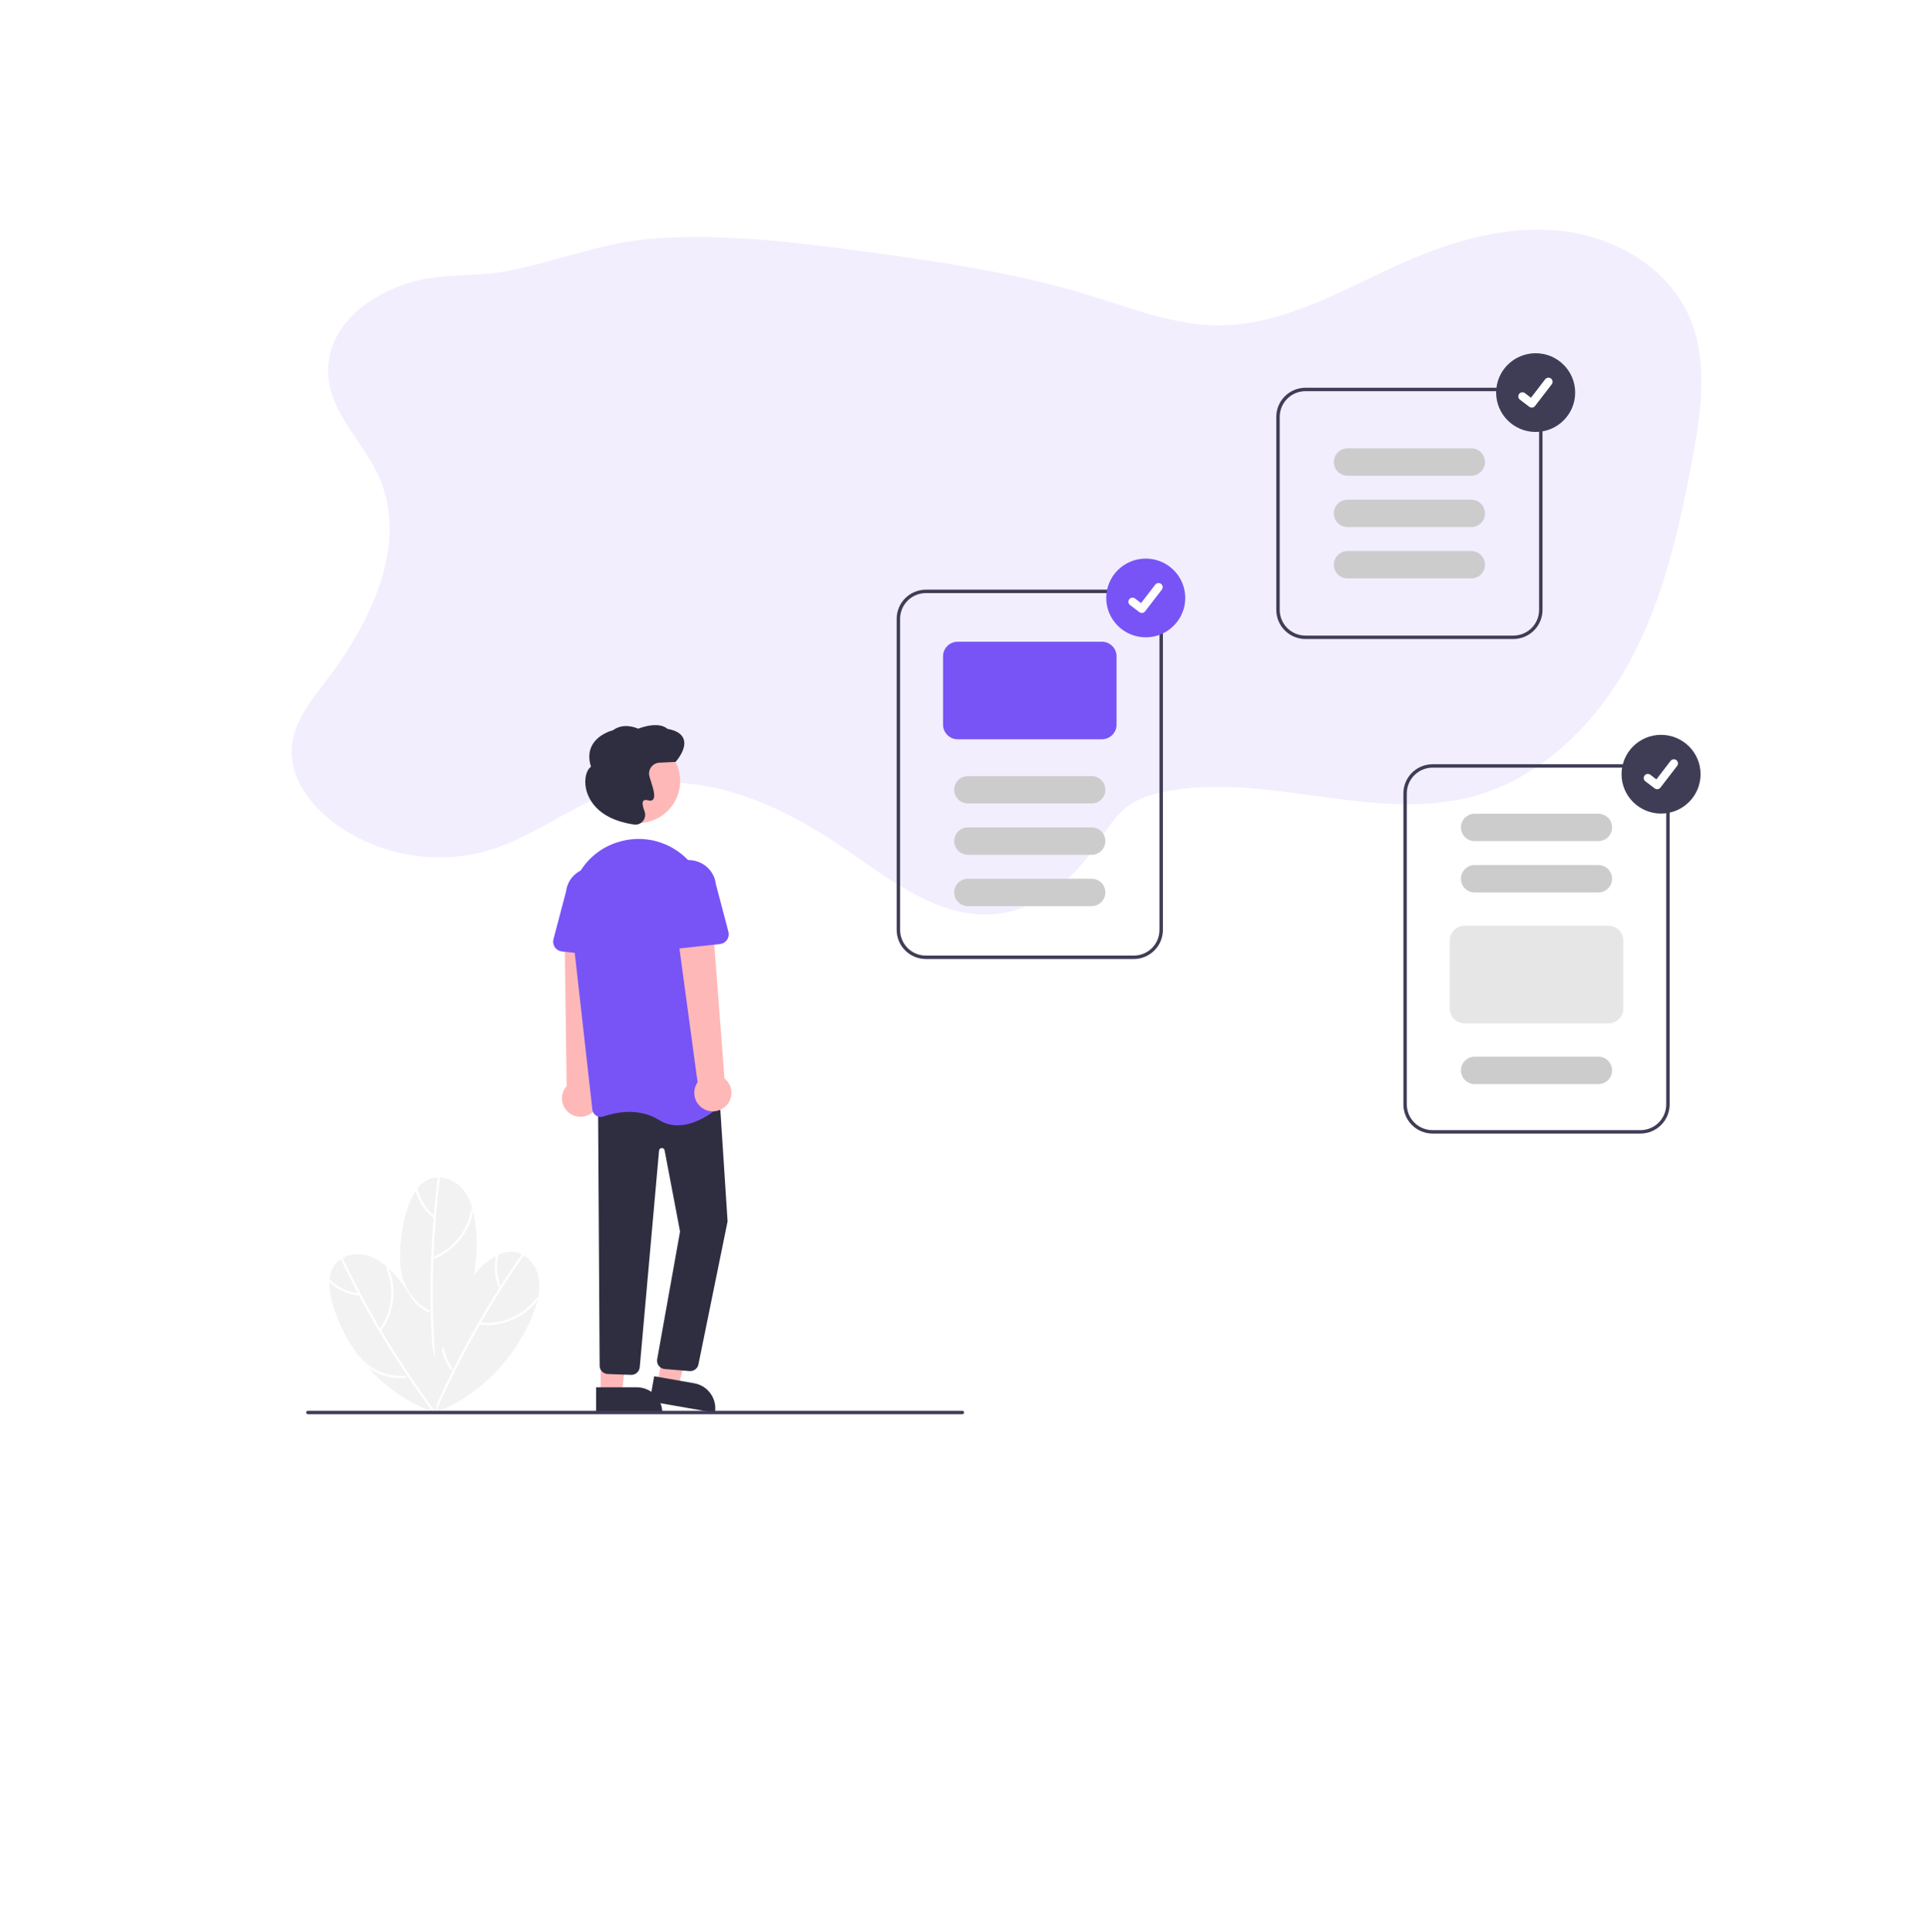 <svg width="468" height="469" viewBox="0 0 468 469" fill="none" xmlns="http://www.w3.org/2000/svg">
<g filter="url(#filter0_d)">
<rect x="54" y="24" width="380" height="381" rx="20" fill="white"/>
</g>
<path opacity="0.1" d="M91.993 115.72C99.276 132.179 89.986 151.131 79.05 165.403C75.39 170.188 71.349 175.205 70.842 181.208C70.23 188.551 75.2 195.3 81.095 199.712C91.847 207.753 106.533 210.239 119.33 206.182C130.389 202.676 139.687 194.759 150.842 191.567C169.497 186.221 189.272 195.084 205.248 206.126C216.557 213.931 228.668 223.443 242.301 221.771C251.893 220.595 260.034 213.857 265.56 205.924C268.228 202.094 270.548 197.801 274.432 195.218C276.742 193.68 279.454 192.866 282.167 192.284C306.937 186.987 333.226 199.914 357.668 193.266C374.177 188.786 387.34 175.721 395.526 160.688C403.712 145.655 407.533 128.681 410.715 111.864C412.976 99.919 414.853 87.014 409.656 76.028C404.156 64.395 391.426 57.344 378.632 56.022C365.839 54.701 353.008 58.348 341.221 63.492C326.495 69.935 312.06 78.954 295.986 78.984C285.04 79.006 274.6 74.803 264.135 71.596C246.636 66.24 228.44 63.578 210.307 61.122C192.947 58.77 175.415 56.582 157.95 57.971C145.593 58.953 134.68 63.679 122.688 65.866C114.872 67.292 107.018 66.24 99.347 68.629C89.9 71.585 80.184 78.435 79.662 89.224C79.169 99.493 88.131 106.989 91.993 115.72Z" fill="#7854F7"/>
<g clip-path="url(#clip0)">
<path d="M105.561 342.862L105.545 342.964C105.526 342.865 105.508 342.763 105.491 342.662C105.46 342.5 105.433 342.338 105.407 342.175C104.391 335.801 104.95 329.277 107.036 323.167C107.437 321.974 107.894 320.803 108.407 319.654C110.367 315.205 113.145 311.16 116.599 307.73C117.72 306.586 119 305.608 120.398 304.825C120.604 304.717 120.81 304.614 121.021 304.519C122.315 303.894 123.771 303.684 125.19 303.918C125.705 304.014 126.205 304.181 126.674 304.414C126.839 304.494 126.997 304.581 127.153 304.675C128.101 305.294 128.911 306.102 129.531 307.047C130.151 307.993 130.569 309.056 130.758 310.17C131.027 311.831 130.966 313.529 130.577 315.167C130.543 315.323 130.507 315.479 130.469 315.635C130.193 316.726 129.846 317.799 129.431 318.846C125.274 329.5 116.342 338.952 105.561 342.862Z" fill="#F2F2F2"/>
<path d="M126.646 304.449C123.403 309.091 120.339 313.852 117.455 318.73C114.574 323.605 111.882 328.583 109.378 333.666C107.977 336.51 106.638 339.382 105.36 342.283C105.218 342.605 105.696 342.884 105.839 342.559C108.122 337.379 110.599 332.291 113.271 327.294C115.941 322.303 118.799 317.416 121.844 312.636C123.548 309.962 125.308 307.324 127.126 304.724C127.329 304.433 126.849 304.159 126.646 304.449Z" fill="white"/>
<path d="M130.117 315.195C127.679 318.35 124.092 320.422 120.132 320.96C119.027 321.11 117.909 321.132 116.799 321.025C116.444 320.992 116.441 321.543 116.793 321.576C120.924 321.922 125.024 320.632 128.205 317.984C129.097 317.241 129.899 316.398 130.596 315.47C130.809 315.187 130.328 314.914 130.117 315.195V315.195Z" fill="white"/>
<path d="M109.301 332.312C108.734 331.507 108.264 330.64 107.898 329.728C107.063 327.647 106.767 325.391 107.036 323.167C107.437 321.974 107.894 320.803 108.407 319.654C108.438 319.699 108.456 319.752 108.461 319.807C108.465 319.861 108.455 319.916 108.432 319.965C108.071 320.827 107.812 321.728 107.659 322.649C107.11 325.935 107.872 329.304 109.781 332.038C109.805 332.068 109.821 332.104 109.828 332.141C109.834 332.179 109.831 332.218 109.818 332.254C109.797 332.302 109.763 332.344 109.721 332.374C109.678 332.405 109.628 332.425 109.576 332.431C109.524 332.436 109.471 332.428 109.423 332.408C109.374 332.387 109.332 332.354 109.301 332.312V332.312Z" fill="white"/>
<path d="M120.481 304.476C119.814 307.124 120.013 309.915 121.048 312.443C121.085 312.506 121.145 312.552 121.215 312.571C121.286 312.591 121.361 312.581 121.425 312.545C121.488 312.508 121.533 312.448 121.552 312.378C121.571 312.308 121.563 312.233 121.528 312.17C120.559 309.771 120.379 307.128 121.014 304.621C121.031 304.552 121.02 304.479 120.983 304.417C120.946 304.356 120.887 304.311 120.818 304.292C120.749 304.273 120.675 304.282 120.612 304.316C120.549 304.351 120.502 304.408 120.481 304.476H120.481Z" fill="white"/>
<path d="M105.493 329.556L105.526 329.653C105.463 329.574 105.4 329.492 105.338 329.411C105.235 329.282 105.135 329.151 105.036 329.019C101.164 323.845 98.617 317.808 97.616 311.431C97.415 310.19 97.273 308.942 97.191 307.687C96.853 302.84 97.427 297.972 98.886 293.336C99.346 291.805 100.023 290.346 100.896 289.006C101.028 288.815 101.162 288.628 101.305 288.447C102.159 287.294 103.351 286.434 104.716 285.985C105.218 285.832 105.738 285.748 106.262 285.737C106.445 285.732 106.626 285.736 106.807 285.747C107.936 285.856 109.03 286.197 110.02 286.747C111.01 287.298 111.876 288.046 112.562 288.945C113.576 290.291 114.313 291.824 114.732 293.454C114.775 293.608 114.816 293.763 114.854 293.918C115.119 295.012 115.312 296.122 115.433 297.242C116.72 308.6 113.217 321.104 105.493 329.556Z" fill="#F2F2F2"/>
<path d="M106.253 285.781C105.546 291.393 105.052 297.027 104.773 302.682C104.495 308.331 104.432 313.986 104.585 319.646C104.67 322.812 104.824 325.976 105.044 329.137C105.069 329.486 105.622 329.513 105.597 329.158C105.204 323.516 105.025 317.863 105.061 312.202C105.098 306.546 105.35 300.896 105.818 295.254C106.08 292.097 106.409 288.946 106.806 285.803C106.85 285.451 106.297 285.431 106.253 285.781V285.781Z" fill="white"/>
<path d="M114.338 293.692C113.651 297.614 111.44 301.108 108.184 303.417C107.275 304.061 106.295 304.598 105.263 305.018C104.933 305.152 105.188 305.642 105.515 305.508C109.334 303.903 112.363 300.863 113.945 297.046C114.389 295.976 114.706 294.857 114.89 293.713C114.947 293.364 114.394 293.345 114.338 293.692V293.692Z" fill="white"/>
<path d="M103.885 318.482C103.008 318.032 102.187 317.482 101.438 316.843C99.729 315.387 98.414 313.526 97.615 311.432C97.415 310.19 97.273 308.942 97.191 307.687C97.24 307.713 97.281 307.75 97.31 307.797C97.34 307.843 97.356 307.896 97.359 307.951C97.441 308.881 97.631 309.799 97.926 310.685C98.972 313.849 101.217 316.48 104.183 318.018C104.218 318.033 104.249 318.057 104.272 318.087C104.296 318.118 104.311 318.154 104.316 318.192C104.32 318.244 104.309 318.296 104.286 318.343C104.263 318.39 104.228 318.431 104.184 318.46C104.141 318.489 104.09 318.507 104.038 318.511C103.985 318.514 103.933 318.505 103.885 318.482V318.482Z" fill="white"/>
<path d="M100.806 288.659C101.45 291.312 102.928 293.692 105.023 295.451C105.085 295.49 105.16 295.503 105.232 295.487C105.303 295.472 105.365 295.429 105.405 295.367C105.443 295.305 105.455 295.231 105.44 295.16C105.424 295.09 105.382 295.027 105.321 294.987C103.344 293.312 101.952 291.054 101.347 288.54C101.329 288.471 101.285 288.411 101.223 288.374C101.162 288.336 101.089 288.324 101.019 288.339C100.949 288.355 100.888 288.397 100.848 288.456C100.808 288.516 100.793 288.588 100.806 288.659L100.806 288.659Z" fill="white"/>
<path d="M105.732 342.93L105.813 342.994C105.717 342.961 105.619 342.926 105.523 342.891C105.367 342.838 105.212 342.781 105.057 342.722C98.997 340.44 93.587 336.72 89.296 331.885C88.456 330.946 87.662 329.97 86.915 328.957C84.009 325.055 81.861 320.645 80.584 315.956C80.143 314.419 79.925 312.827 79.937 311.229C79.944 310.998 79.957 310.768 79.979 310.538C80.076 309.109 80.615 307.745 81.522 306.634C81.862 306.236 82.255 305.887 82.691 305.596C82.842 305.493 82.997 305.4 83.156 305.312C84.166 304.799 85.271 304.499 86.403 304.431C87.535 304.364 88.669 304.529 89.733 304.919C91.315 305.51 92.765 306.405 93.999 307.554C94.119 307.661 94.237 307.769 94.353 307.879C95.168 308.659 95.931 309.491 96.638 310.369C103.862 319.249 107.671 331.664 105.732 342.93Z" fill="#F2F2F2"/>
<path d="M82.707 305.637C85.145 310.746 87.775 315.757 90.597 320.672C93.417 325.581 96.421 330.379 99.609 335.066C101.393 337.688 103.233 340.272 105.128 342.817C105.337 343.098 105.818 342.824 105.605 342.539C102.223 337.995 99.017 333.328 95.987 328.539C92.96 323.753 90.118 318.858 87.462 313.852C85.976 311.052 84.55 308.221 83.185 305.359C83.032 305.039 82.555 305.319 82.707 305.637Z" fill="white"/>
<path d="M93.796 307.965C95.337 311.639 95.363 315.769 93.868 319.461C93.451 320.492 92.915 321.47 92.272 322.377C92.067 322.668 92.546 322.943 92.75 322.655C95.1 319.254 96.009 315.067 95.278 311.002C95.073 309.862 94.736 308.75 94.273 307.687C94.132 307.363 93.656 307.643 93.796 307.965Z" fill="white"/>
<path d="M98.391 334.462C97.409 334.553 96.42 334.53 95.443 334.394C93.216 334.084 91.102 333.221 89.297 331.885C88.456 330.947 87.662 329.971 86.915 328.958C86.97 328.953 87.025 328.963 87.074 328.986C87.124 329.009 87.167 329.045 87.199 329.09C87.771 329.829 88.427 330.501 89.155 331.09C91.746 333.194 95.061 334.206 98.391 333.911C98.429 333.905 98.468 333.908 98.504 333.922C98.54 333.935 98.572 333.957 98.597 333.986C98.629 334.028 98.648 334.078 98.654 334.13C98.66 334.182 98.652 334.235 98.631 334.283C98.61 334.331 98.577 334.373 98.535 334.404C98.493 334.436 98.443 334.455 98.391 334.462V334.462Z" fill="white"/>
<path d="M79.674 310.985C81.651 312.875 84.182 314.088 86.899 314.446C87.048 314.465 87.174 314.305 87.175 314.17C87.174 314.098 87.144 314.028 87.092 313.977C87.041 313.926 86.972 313.896 86.899 313.895C84.327 313.544 81.934 312.388 80.065 310.595C79.808 310.349 79.417 310.738 79.673 310.985H79.674Z" fill="white"/>
<path d="M143.482 270.263C144.022 269.894 144.474 269.411 144.807 268.85C145.14 268.288 145.345 267.66 145.408 267.011C145.471 266.361 145.39 265.706 145.171 265.091C144.952 264.477 144.601 263.917 144.141 263.452L145.879 224.815L137.033 225.805L137.547 263.597C136.814 264.417 136.409 265.477 136.408 266.575C136.407 267.674 136.811 268.734 137.542 269.556C138.274 270.377 139.282 270.903 140.377 271.033C141.472 271.164 142.577 270.889 143.482 270.263V270.263Z" fill="#FFB8B8"/>
<path d="M159.619 335.666L164.654 336.548L169.63 317.622L163.033 316.321L159.619 335.666Z" fill="#FFB8B8"/>
<path d="M173.541 342.905L157.718 340.134L158.793 334.044L168.502 335.744C169.305 335.885 170.072 336.182 170.76 336.618C171.448 337.054 172.042 337.62 172.51 338.285C172.978 338.95 173.31 339.7 173.487 340.493C173.664 341.286 173.682 342.106 173.541 342.905V342.905V342.905Z" fill="#2F2E41"/>
<path d="M145.8 338.176L150.912 338.176L153.344 318.534L145.8 318.535L145.8 338.176Z" fill="#FFB8B8"/>
<path d="M160.77 342.905L144.705 342.906L144.704 336.722L154.563 336.722C156.209 336.722 157.788 337.373 158.952 338.532C160.116 339.692 160.77 341.265 160.77 342.905V342.905L160.77 342.905Z" fill="#2F2E41"/>
<path d="M167.545 332.798C167.466 332.798 167.386 332.793 167.307 332.784L161.29 332.29C161.016 332.258 160.752 332.171 160.513 332.034C160.274 331.897 160.065 331.713 159.9 331.493C159.734 331.273 159.615 331.022 159.55 330.755C159.485 330.488 159.475 330.211 159.521 329.94L165.077 298.92L161.323 279.2C161.292 279.04 161.205 278.896 161.076 278.796C160.947 278.695 160.786 278.644 160.623 278.652C160.459 278.66 160.304 278.727 160.186 278.84C160.068 278.953 159.995 279.104 159.981 279.267L155.288 331.864C155.236 332.392 154.981 332.879 154.575 333.223C154.17 333.567 153.647 333.74 153.115 333.707L147.447 333.497C146.95 333.462 146.484 333.247 146.135 332.892C145.787 332.538 145.581 332.069 145.556 331.573L145.175 268.534L174.562 264.875L176.615 296.459L176.607 296.493L169.522 331.249C169.414 331.69 169.161 332.082 168.802 332.363C168.444 332.644 168.001 332.797 167.545 332.798V332.798Z" fill="#2F2E41"/>
<path d="M154.863 199.779C160.519 199.779 165.104 195.211 165.104 189.577C165.104 183.943 160.519 179.375 154.863 179.375C149.208 179.375 144.623 183.943 144.623 189.577C144.623 195.211 149.208 199.779 154.863 199.779Z" fill="#FFB8B8"/>
<path d="M164.513 273.142C162.911 273.151 161.34 272.703 159.986 271.852C155.025 268.763 149.391 269.99 146.474 270.997C146.184 271.098 145.876 271.133 145.571 271.098C145.266 271.063 144.973 270.961 144.714 270.797C144.458 270.637 144.241 270.421 144.081 270.166C143.92 269.91 143.82 269.622 143.787 269.322L138.482 222.126C137.593 214.218 142.375 206.783 149.851 204.448C150.132 204.36 150.418 204.277 150.708 204.198C153.035 203.57 155.472 203.457 157.847 203.868C160.222 204.278 162.478 205.202 164.456 206.575C166.471 207.963 168.156 209.774 169.392 211.88C170.629 213.987 171.387 216.338 171.614 218.767L176.079 266.28C176.11 266.588 176.068 266.898 175.958 267.187C175.847 267.476 175.671 267.735 175.443 267.945C173.877 269.387 169.334 273.141 164.513 273.142Z" fill="#7854F7"/>
<path d="M148.36 232.247L136.392 230.936C136.051 230.899 135.723 230.789 135.429 230.613C135.135 230.438 134.882 230.202 134.688 229.921C134.494 229.64 134.363 229.32 134.304 228.984C134.245 228.648 134.259 228.303 134.346 227.973L137.393 216.406C137.594 214.672 138.478 213.088 139.85 212.001C141.222 210.915 142.971 210.415 144.712 210.611C146.454 210.806 148.046 211.682 149.141 213.046C150.235 214.41 150.742 216.151 150.55 217.886L151.002 229.797C151.015 230.138 150.954 230.478 150.823 230.793C150.692 231.109 150.495 231.392 150.244 231.625C149.993 231.857 149.695 232.033 149.37 232.14C149.045 232.248 148.7 232.284 148.36 232.247V232.247Z" fill="#7854F7"/>
<path d="M176.032 268.608C176.523 268.177 176.914 267.644 177.176 267.047C177.439 266.449 177.566 265.801 177.55 265.149C177.534 264.497 177.374 263.856 177.083 263.272C176.791 262.688 176.375 262.175 175.863 261.768L172.913 223.205L164.246 225.148L169.334 262.703C168.705 263.606 168.431 264.707 168.563 265.797C168.695 266.888 169.224 267.892 170.05 268.62C170.875 269.347 171.94 269.748 173.043 269.746C174.145 269.744 175.209 269.339 176.032 268.608V268.608Z" fill="#FFB8B8"/>
<path d="M160.923 229.822C160.672 229.59 160.474 229.306 160.343 228.991C160.212 228.676 160.151 228.336 160.164 227.995L160.617 216.084C160.425 214.348 160.931 212.608 162.026 211.244C163.12 209.88 164.713 209.004 166.454 208.808C168.196 208.612 169.945 209.112 171.317 210.199C172.689 211.285 173.573 212.869 173.774 214.604L176.82 226.17C176.907 226.501 176.922 226.845 176.863 227.182C176.804 227.518 176.673 227.837 176.479 228.119C176.285 228.4 176.032 228.636 175.738 228.811C175.444 228.986 175.116 229.096 174.775 229.134L162.807 230.445C162.466 230.482 162.122 230.446 161.797 230.338C161.471 230.231 161.173 230.055 160.923 229.822V229.822Z" fill="#7854F7"/>
<path d="M154.254 200.163C154.072 200.163 153.891 200.142 153.714 200.1L153.662 200.088C144.658 198.715 142.668 193.52 142.231 191.35C141.779 189.104 142.294 186.936 143.457 186.094C142.823 184.099 142.925 182.33 143.76 180.834C145.218 178.226 148.381 177.343 148.805 177.236C151.331 175.379 154.353 176.618 154.903 176.87C159.789 175.069 161.656 176.568 161.994 176.903C164.178 177.293 165.51 178.134 165.952 179.401C166.782 181.782 164.156 184.743 164.044 184.868L163.986 184.932L160.075 185.118C159.704 185.136 159.341 185.231 159.009 185.397C158.677 185.564 158.384 185.798 158.149 186.085C157.914 186.371 157.742 186.704 157.644 187.061C157.546 187.418 157.525 187.791 157.581 188.157V188.157C157.687 188.629 157.821 189.095 157.982 189.551C158.65 191.63 159.15 193.407 158.504 194.082C158.358 194.213 158.178 194.3 157.984 194.333C157.791 194.367 157.592 194.345 157.41 194.271C156.798 194.109 156.383 194.143 156.176 194.373C155.855 194.73 155.953 195.633 156.452 196.917C156.609 197.323 156.651 197.764 156.574 198.192C156.497 198.62 156.304 199.019 156.016 199.346C155.799 199.601 155.529 199.806 155.225 199.947C154.921 200.088 154.59 200.162 154.254 200.163Z" fill="#2F2E41"/>
<path d="M275.196 232.776H224.745C222.866 232.774 221.064 232.03 219.735 230.706C218.407 229.382 217.659 227.587 217.657 225.715V150.188C217.659 148.316 218.407 146.521 219.735 145.197C221.064 143.874 222.866 143.129 224.745 143.127H275.196C277.076 143.129 278.877 143.874 280.206 145.197C281.535 146.521 282.282 148.316 282.285 150.188V225.715C282.282 227.587 281.535 229.382 280.206 230.706C278.877 232.03 277.076 232.774 275.196 232.776V232.776ZM224.745 143.958C223.087 143.96 221.497 144.617 220.325 145.785C219.152 146.953 218.493 148.536 218.491 150.188V225.715C218.493 227.367 219.152 228.951 220.325 230.119C221.497 231.287 223.087 231.944 224.745 231.946H275.196C276.855 231.944 278.444 231.287 279.617 230.119C280.789 228.951 281.449 227.367 281.451 225.715V150.188C281.449 148.536 280.789 146.953 279.617 145.785C278.444 144.617 276.855 143.96 275.196 143.958H224.745Z" fill="#3F3D56"/>
<path d="M267.483 179.437H232.459C231.519 179.436 230.618 179.063 229.954 178.401C229.29 177.74 228.916 176.842 228.915 175.906V159.291C228.916 158.355 229.29 157.458 229.954 156.796C230.618 156.134 231.519 155.762 232.459 155.761H267.483C268.422 155.762 269.323 156.134 269.988 156.796C270.652 157.458 271.026 158.355 271.027 159.291V175.906C271.026 176.842 270.652 177.74 269.988 178.401C269.323 179.063 268.422 179.436 267.483 179.437Z" fill="#7854F7"/>
<path d="M264.981 195.013H234.961C234.076 195.013 233.228 194.663 232.602 194.04C231.976 193.417 231.625 192.571 231.625 191.69C231.625 190.809 231.976 189.964 232.602 189.34C233.228 188.717 234.076 188.367 234.961 188.367H264.981C265.866 188.367 266.714 188.717 267.34 189.34C267.965 189.964 268.317 190.809 268.317 191.69C268.317 192.571 267.965 193.417 267.34 194.04C266.714 194.663 265.866 195.013 264.981 195.013Z" fill="#CCCCCC"/>
<path d="M264.981 207.474H234.961C234.076 207.474 233.228 207.124 232.602 206.501C231.976 205.878 231.625 205.032 231.625 204.151C231.625 203.27 231.976 202.425 232.602 201.801C233.228 201.178 234.076 200.828 234.961 200.828H264.981C265.866 200.828 266.714 201.178 267.34 201.801C267.965 202.425 268.317 203.27 268.317 204.151C268.317 205.032 267.965 205.878 267.34 206.501C266.714 207.124 265.866 207.474 264.981 207.474Z" fill="#CCCCCC"/>
<path d="M264.981 219.935H234.961C234.076 219.935 233.228 219.585 232.602 218.962C231.976 218.338 231.625 217.493 231.625 216.612C231.625 215.731 231.976 214.885 232.602 214.262C233.228 213.639 234.076 213.289 234.961 213.289H264.981C265.866 213.289 266.714 213.639 267.34 214.262C267.965 214.885 268.317 215.731 268.317 216.612C268.317 217.493 267.965 218.338 267.34 218.962C266.714 219.585 265.866 219.935 264.981 219.935Z" fill="#CCCCCC"/>
<path d="M398.197 275.144H347.746C345.867 275.142 344.065 274.397 342.736 273.073C341.408 271.75 340.66 269.955 340.658 268.083V192.556C340.66 190.684 341.408 188.889 342.736 187.565C344.065 186.241 345.867 185.497 347.746 185.495H398.197C400.077 185.497 401.878 186.241 403.207 187.565C404.536 188.889 405.283 190.684 405.286 192.556V268.083C405.283 269.955 404.536 271.75 403.207 273.073C401.878 274.397 400.077 275.142 398.197 275.144ZM347.746 186.325C346.088 186.327 344.498 186.984 343.326 188.152C342.153 189.32 341.494 190.904 341.492 192.556V268.083C341.494 269.735 342.153 271.318 343.326 272.486C344.498 273.654 346.088 274.311 347.746 274.313H398.197C399.856 274.311 401.445 273.654 402.618 272.486C403.79 271.318 404.45 269.735 404.452 268.083V192.556C404.45 190.904 403.79 189.32 402.618 188.152C401.445 186.984 399.856 186.327 398.197 186.325H347.746Z" fill="#3F3D56"/>
<path d="M387.982 204.151H357.961C357.077 204.151 356.228 203.801 355.603 203.178C354.977 202.555 354.626 201.71 354.626 200.828C354.626 199.947 354.977 199.102 355.603 198.479C356.228 197.855 357.077 197.505 357.961 197.505H387.982C388.867 197.505 389.715 197.855 390.341 198.479C390.966 199.102 391.318 199.947 391.318 200.828C391.318 201.71 390.966 202.555 390.341 203.178C389.715 203.801 388.867 204.151 387.982 204.151Z" fill="#CCCCCC"/>
<path d="M387.982 216.612H357.961C357.077 216.612 356.228 216.262 355.603 215.639C354.977 215.016 354.626 214.171 354.626 213.289C354.626 212.408 354.977 211.563 355.603 210.94C356.228 210.316 357.077 209.966 357.961 209.966H387.982C388.867 209.966 389.715 210.316 390.341 210.94C390.966 211.563 391.318 212.408 391.318 213.289C391.318 214.171 390.966 215.016 390.341 215.639C389.715 216.262 388.867 216.612 387.982 216.612Z" fill="#CCCCCC"/>
<path d="M390.484 248.387H355.46C354.52 248.386 353.619 248.014 352.955 247.352C352.29 246.69 351.917 245.793 351.916 244.857V228.242C351.917 227.306 352.29 226.409 352.955 225.747C353.619 225.085 354.52 224.713 355.46 224.711H390.484C391.423 224.713 392.324 225.085 392.988 225.747C393.653 226.409 394.027 227.306 394.028 228.242V244.857C394.027 245.793 393.653 246.69 392.988 247.352C392.324 248.014 391.423 248.386 390.484 248.387V248.387Z" fill="#E6E6E6"/>
<path d="M387.982 263.133H357.961C357.077 263.133 356.228 262.783 355.603 262.16C354.977 261.537 354.626 260.692 354.626 259.81C354.626 258.929 354.977 258.084 355.603 257.461C356.228 256.837 357.077 256.487 357.961 256.487H387.982C388.867 256.487 389.715 256.837 390.341 257.461C390.966 258.084 391.318 258.929 391.318 259.81C391.318 260.692 390.966 261.537 390.341 262.16C389.715 262.783 388.867 263.133 387.982 263.133Z" fill="#CCCCCC"/>
<path d="M367.343 155.103H316.892C315.012 155.101 313.211 154.356 311.882 153.032C310.553 151.709 309.806 149.914 309.803 148.042V101.175C309.806 99.303 310.553 97.508 311.882 96.184C313.211 94.861 315.012 94.116 316.892 94.114H367.343C369.222 94.116 371.024 94.861 372.353 96.184C373.681 97.508 374.429 99.303 374.431 101.175V148.042C374.429 149.914 373.681 151.709 372.353 153.032C371.024 154.356 369.222 155.101 367.343 155.103V155.103ZM316.892 94.945C315.233 94.946 313.644 95.603 312.471 96.771C311.299 97.939 310.639 99.523 310.637 101.175V148.042C310.639 149.693 311.299 151.277 312.471 152.445C313.644 153.613 315.233 154.27 316.892 154.272H367.343C369.001 154.27 370.591 153.613 371.763 152.445C372.936 151.277 373.595 149.693 373.597 148.042V101.175C373.595 99.523 372.936 97.939 371.763 96.771C370.591 95.603 369.001 94.946 367.343 94.945H316.892Z" fill="#3F3D56"/>
<path d="M357.128 140.392H327.107C326.222 140.392 325.374 140.042 324.748 139.419C324.123 138.796 323.771 137.95 323.771 137.069C323.771 136.188 324.123 135.343 324.748 134.719C325.374 134.096 326.222 133.746 327.107 133.746H357.128C358.012 133.746 358.861 134.096 359.486 134.719C360.112 135.343 360.463 136.188 360.463 137.069C360.463 137.95 360.112 138.796 359.486 139.419C358.861 140.042 358.012 140.392 357.128 140.392Z" fill="#CCCCCC"/>
<path d="M357.128 127.931H327.107C326.222 127.931 325.374 127.581 324.748 126.958C324.123 126.335 323.771 125.489 323.771 124.608C323.771 123.727 324.123 122.882 324.748 122.258C325.374 121.635 326.222 121.285 327.107 121.285H357.128C358.012 121.285 358.861 121.635 359.486 122.258C360.112 122.882 360.463 123.727 360.463 124.608C360.463 125.489 360.112 126.335 359.486 126.958C358.861 127.581 358.012 127.931 357.128 127.931Z" fill="#CCCCCC"/>
<path d="M357.128 115.47H327.107C326.222 115.47 325.374 115.12 324.748 114.497C324.123 113.874 323.771 113.028 323.771 112.147C323.771 111.266 324.123 110.421 324.748 109.797C325.374 109.174 326.222 108.824 327.107 108.824H357.128C358.012 108.824 358.861 109.174 359.486 109.797C360.112 110.421 360.463 111.266 360.463 112.147C360.463 113.028 360.112 113.874 359.486 114.497C358.861 115.12 358.012 115.47 357.128 115.47Z" fill="#CCCCCC"/>
<path d="M278.115 154.687C283.411 154.687 287.705 150.41 287.705 145.134C287.705 139.858 283.411 135.581 278.115 135.581C272.819 135.581 268.525 139.858 268.525 145.134C268.525 150.41 272.819 154.687 278.115 154.687Z" fill="#7854F7"/>
<path d="M277.164 148.778C276.949 148.779 276.739 148.709 276.566 148.58L276.555 148.572L274.302 146.853C274.197 146.774 274.109 146.675 274.042 146.561C273.976 146.448 273.933 146.322 273.915 146.192C273.898 146.062 273.906 145.93 273.94 145.803C273.974 145.676 274.033 145.557 274.113 145.453C274.193 145.349 274.293 145.261 274.407 145.196C274.521 145.13 274.647 145.087 274.778 145.07C274.909 145.053 275.042 145.062 275.169 145.097C275.296 145.131 275.415 145.19 275.52 145.27L276.979 146.385L280.429 141.903C280.509 141.799 280.609 141.712 280.723 141.646C280.836 141.581 280.962 141.538 281.092 141.521C281.223 141.504 281.355 141.513 281.482 141.547C281.609 141.58 281.728 141.639 281.833 141.719L281.811 141.748L281.833 141.719C282.044 141.88 282.182 142.118 282.216 142.38C282.251 142.642 282.18 142.907 282.019 143.118L277.961 148.389C277.867 148.511 277.747 148.609 277.608 148.676C277.47 148.744 277.318 148.779 277.164 148.778V148.778Z" fill="white"/>
<path d="M403.201 197.47C408.497 197.47 412.791 193.193 412.791 187.917C412.791 182.641 408.497 178.363 403.201 178.363C397.904 178.363 393.611 182.641 393.611 187.917C393.611 193.193 397.904 197.47 403.201 197.47Z" fill="#3F3D56"/>
<path d="M402.25 191.561C402.035 191.562 401.825 191.492 401.652 191.363L401.641 191.355L399.388 189.636C399.283 189.557 399.195 189.457 399.128 189.344C399.062 189.23 399.019 189.105 399.001 188.975C398.984 188.845 398.992 188.713 399.026 188.586C399.06 188.459 399.119 188.34 399.199 188.236C399.279 188.131 399.379 188.044 399.493 187.978C399.607 187.913 399.733 187.87 399.864 187.853C399.995 187.836 400.127 187.845 400.255 187.879C400.382 187.914 400.501 187.972 400.605 188.053L402.065 189.168L405.515 184.686C405.595 184.582 405.695 184.495 405.809 184.429C405.922 184.364 406.048 184.321 406.178 184.304C406.309 184.287 406.441 184.295 406.568 184.329C406.695 184.363 406.814 184.422 406.919 184.501L406.897 184.53L406.919 184.502C407.13 184.663 407.267 184.901 407.302 185.163C407.337 185.425 407.266 185.69 407.105 185.9L403.047 191.172C402.953 191.293 402.832 191.392 402.694 191.459C402.556 191.527 402.404 191.562 402.25 191.561Z" fill="white"/>
<path d="M372.763 104.843C378.06 104.843 382.353 100.566 382.353 95.29C382.353 90.014 378.06 85.736 372.763 85.736C367.467 85.736 363.173 90.014 363.173 95.29C363.173 100.566 367.467 104.843 372.763 104.843Z" fill="#3F3D56"/>
<path d="M371.813 98.934C371.597 98.935 371.387 98.865 371.214 98.736L371.204 98.728L368.95 97.009C368.845 96.93 368.757 96.83 368.691 96.717C368.624 96.603 368.581 96.478 368.564 96.348C368.546 96.218 368.554 96.085 368.588 95.959C368.622 95.832 368.681 95.713 368.761 95.609C368.841 95.504 368.941 95.417 369.055 95.351C369.17 95.286 369.296 95.243 369.426 95.226C369.557 95.209 369.69 95.218 369.817 95.252C369.944 95.287 370.063 95.346 370.168 95.426L371.628 96.541L375.077 92.059C375.157 91.955 375.257 91.868 375.371 91.802C375.485 91.737 375.61 91.694 375.741 91.677C375.871 91.66 376.004 91.668 376.131 91.702C376.258 91.736 376.377 91.795 376.481 91.874L376.46 91.903L376.482 91.875C376.692 92.036 376.83 92.274 376.865 92.536C376.899 92.798 376.828 93.063 376.667 93.273L372.609 98.545C372.515 98.666 372.395 98.765 372.257 98.832C372.118 98.9 371.967 98.935 371.813 98.934Z" fill="white"/>
<path d="M233.601 343.264H74.742C74.632 343.264 74.526 343.221 74.448 343.143C74.369 343.065 74.325 342.959 74.325 342.849C74.325 342.739 74.369 342.633 74.448 342.555C74.526 342.477 74.632 342.434 74.742 342.434H233.601C233.712 342.434 233.818 342.477 233.896 342.555C233.974 342.633 234.018 342.739 234.018 342.849C234.018 342.959 233.974 343.065 233.896 343.143C233.818 343.221 233.712 343.264 233.601 343.264Z" fill="#3F3D56"/>
</g>
<defs>
<filter id="filter0_d" x="0" y="0" width="468" height="469" filterUnits="userSpaceOnUse" color-interpolation-filters="sRGB">
<feFlood flood-opacity="0" result="BackgroundImageFix"/>
<feColorMatrix in="SourceAlpha" type="matrix" values="0 0 0 0 0 0 0 0 0 0 0 0 0 0 0 0 0 0 127 0"/>
<feOffset dx="-10" dy="20"/>
<feGaussianBlur stdDeviation="22"/>
<feColorMatrix type="matrix" values="0 0 0 0 0.33 0 0 0 0 0.188 0 0 0 0 0.821 0 0 0 0.4 0"/>
<feBlend mode="normal" in2="BackgroundImageFix" result="effect1_dropShadow"/>
<feBlend mode="normal" in="SourceGraphic" in2="effect1_dropShadow" result="shape"/>
</filter>
<clipPath id="clip0">
<rect width="338.465" height="257.528" fill="white" transform="translate(74.325 85.736)"/>
</clipPath>
</defs>
</svg>
